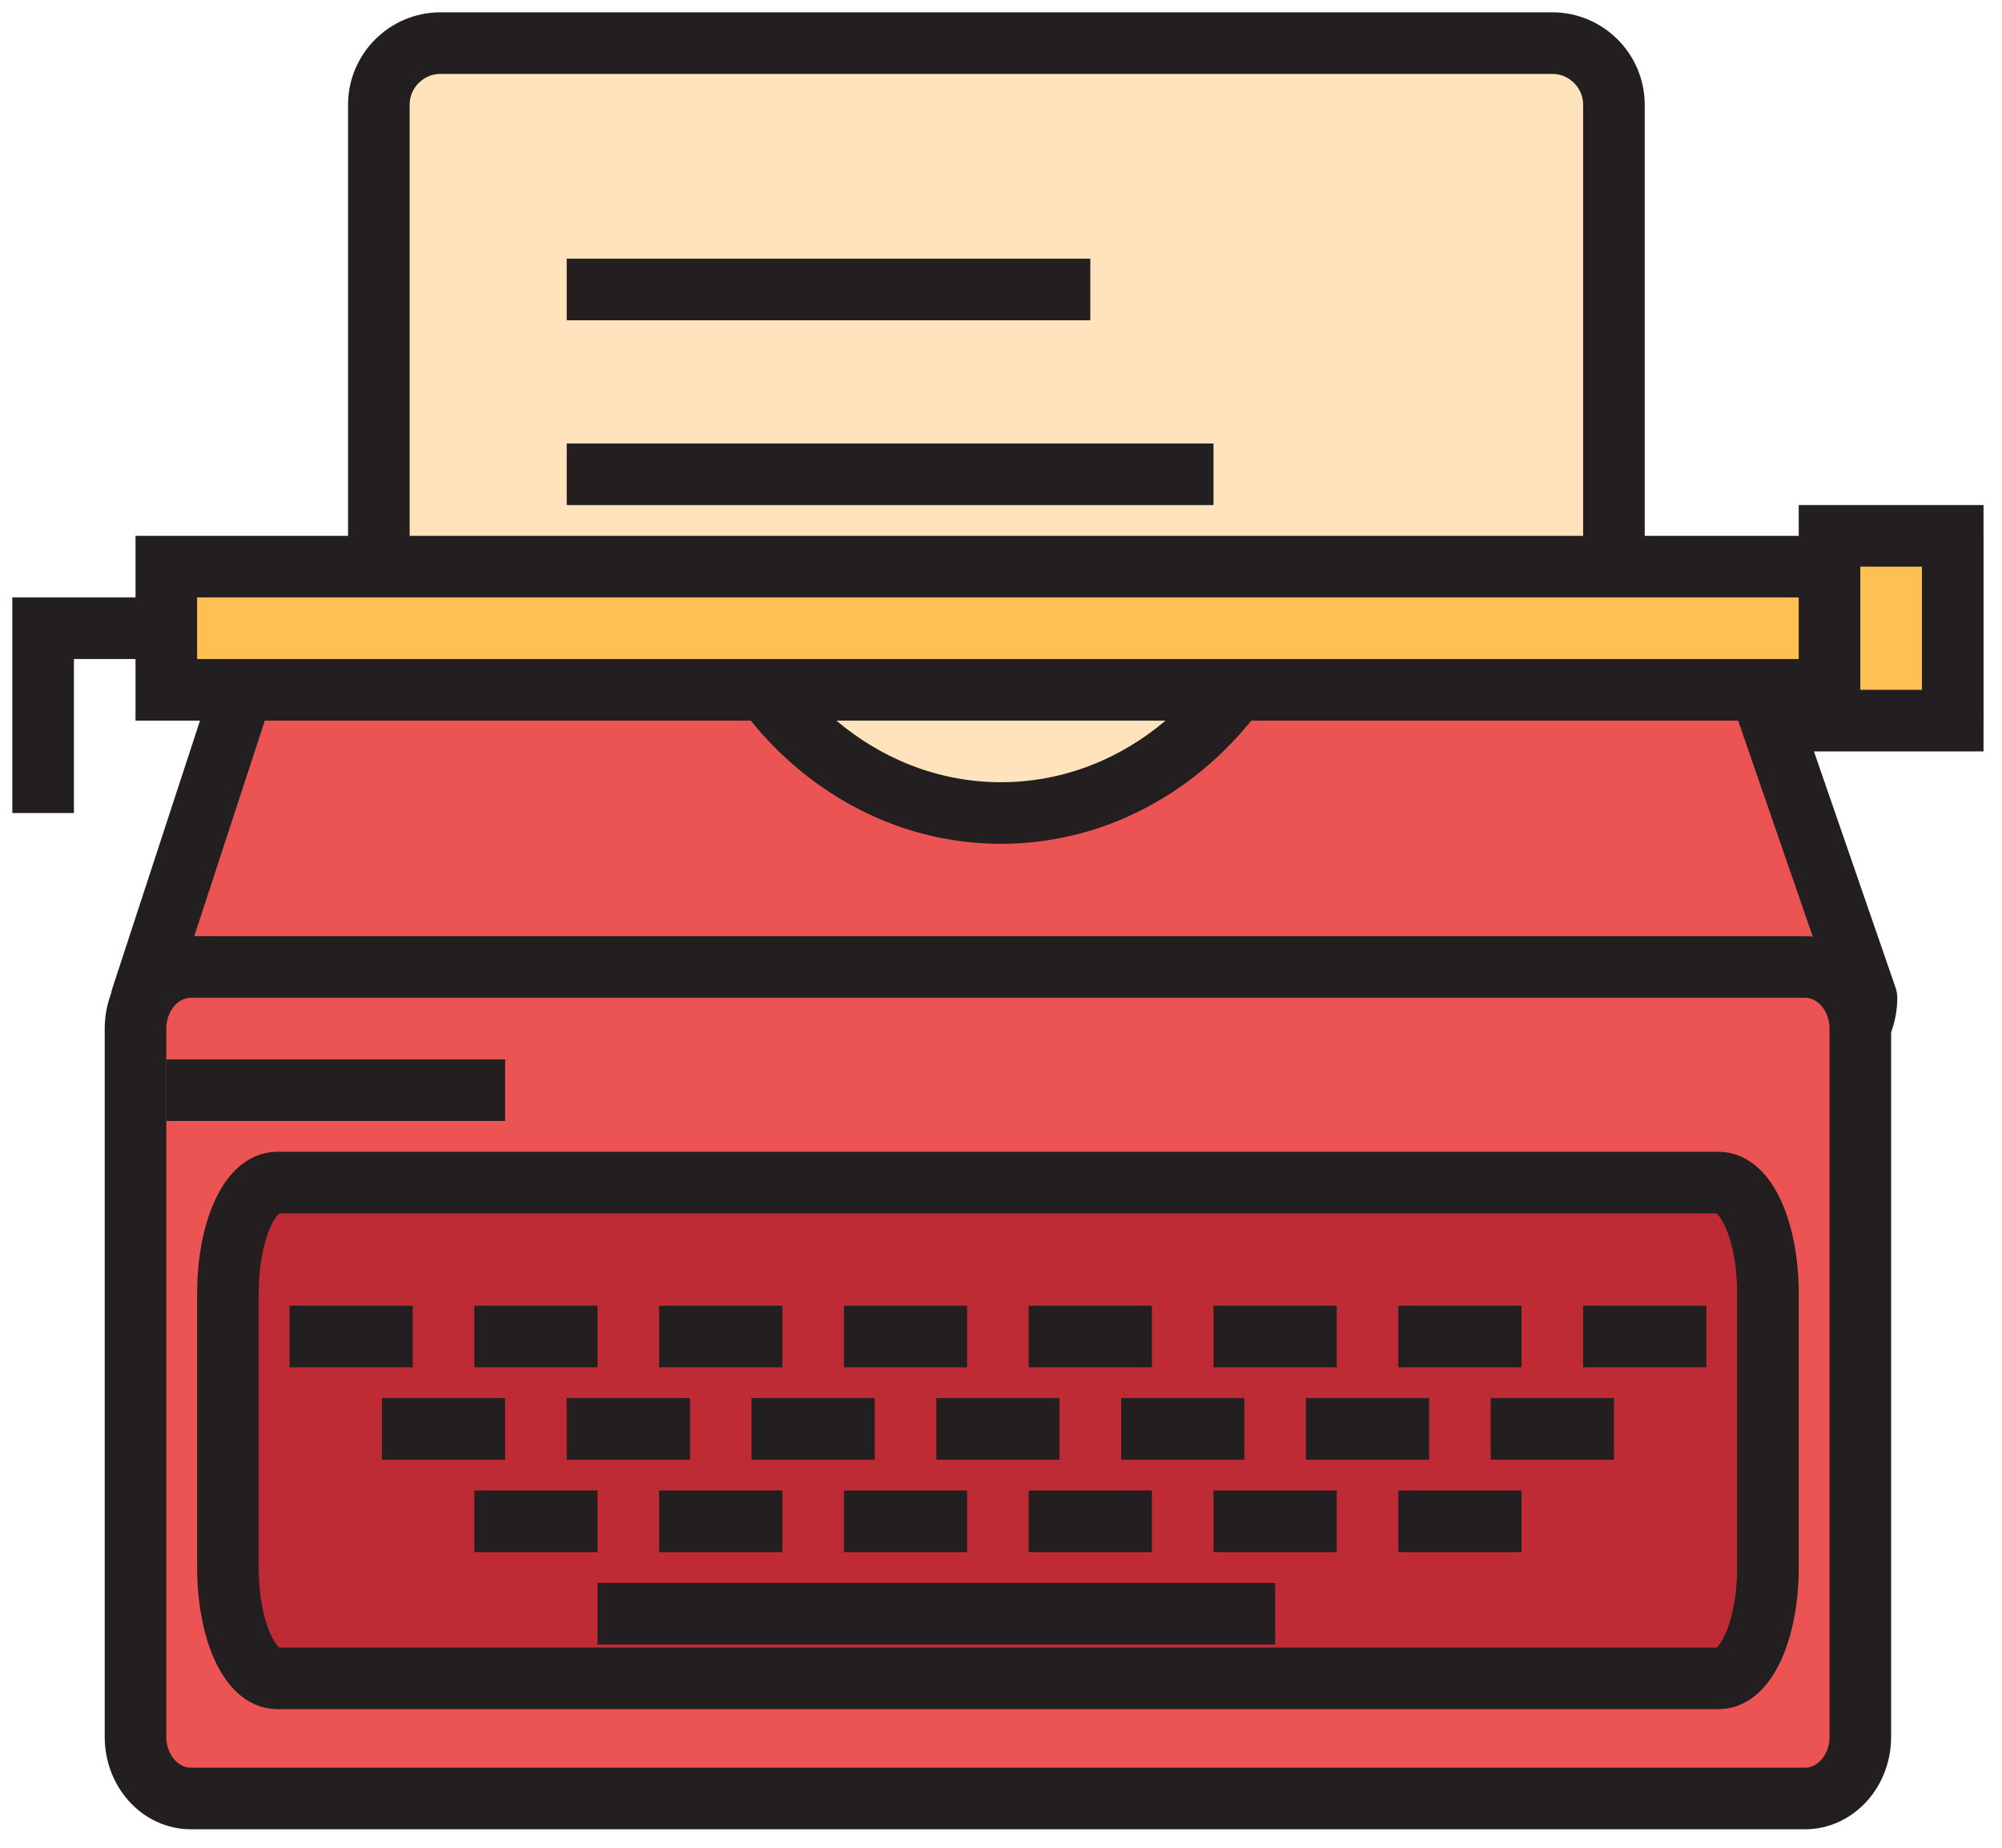 <svg width="65" height="60" xmlns="http://www.w3.org/2000/svg"><g stroke="#231F20" stroke-width="2" fill="none" fill-rule="evenodd"><path d="M52.4 28.4c0 1.1-.9-1-2-1H14.3c-1.1 0-2 2.1-2 1v-25c0-1.1.9-2 2-2h36.1c1.1 0 2 .9 2 2v25z" fill="#FFE3BD" fill-rule="nonzero"/><path d="M56.8 21.4c0-1.1-.8-2-1.8-2H41.7c-1.4 4.1-5 7-9.2 7-4.2 0-7.8-2.9-9.2-7H10c-1 0-1.8.9-1.8 2l-3.6 11c0 1.1.8 2 1.8 2h52.4c1 0 1.8-.9 1.8-2l-3.8-11z" fill="#EB5453" fill-rule="nonzero" stroke-linejoin="round"/><path d="M60.4 56.4c0 1.1-.8 2-1.8 2H6.2c-1 0-1.8-.9-1.8-2v-23c0-1.1.8-2 1.8-2h52.4c1 0 1.8.9 1.8 2v23z" fill="#EB5453" fill-rule="nonzero" stroke-linejoin="round"/><path d="M57.4 42c0-2-.7-3.6-1.6-3.6H9c-.9 0-1.6 1.6-1.6 3.6v8.9c0 2 .7 3.6 1.6 3.6h46.8c.9 0 1.6-1.6 1.6-3.6V42z" fill="#BE2B34" fill-rule="nonzero" stroke-linejoin="round"/><path d="M5.4 35.4h11M19.4 52.4h22M15.4 49.4h4M21.4 49.4h4M27.4 49.4h4M33.4 49.4h4M39.4 49.4h4M45.4 49.4h4M12.4 46.4h4M48.4 46.4h4M18.4 46.4h4M24.4 46.4h4M30.4 46.4h4M36.4 46.4h4M42.4 46.4h4M9.4 43.4h4M45.4 43.4h4M51.4 43.4h4M15.4 43.4h4M21.4 43.4h4M27.4 43.4h4M33.4 43.4h4M39.4 43.4h4M18.4 9.4h17M18.4 15.4h21M23.4 20.4h12" stroke-linejoin="round"/><path fill="#FEC055" fill-rule="nonzero" d="M5.4 18.4h58v4h-58z"/><path fill="#FEC055" fill-rule="nonzero" d="M59.4 17.4h4v6h-4z"/><path d="M5.4 20.4h-4v6"/></g></svg>